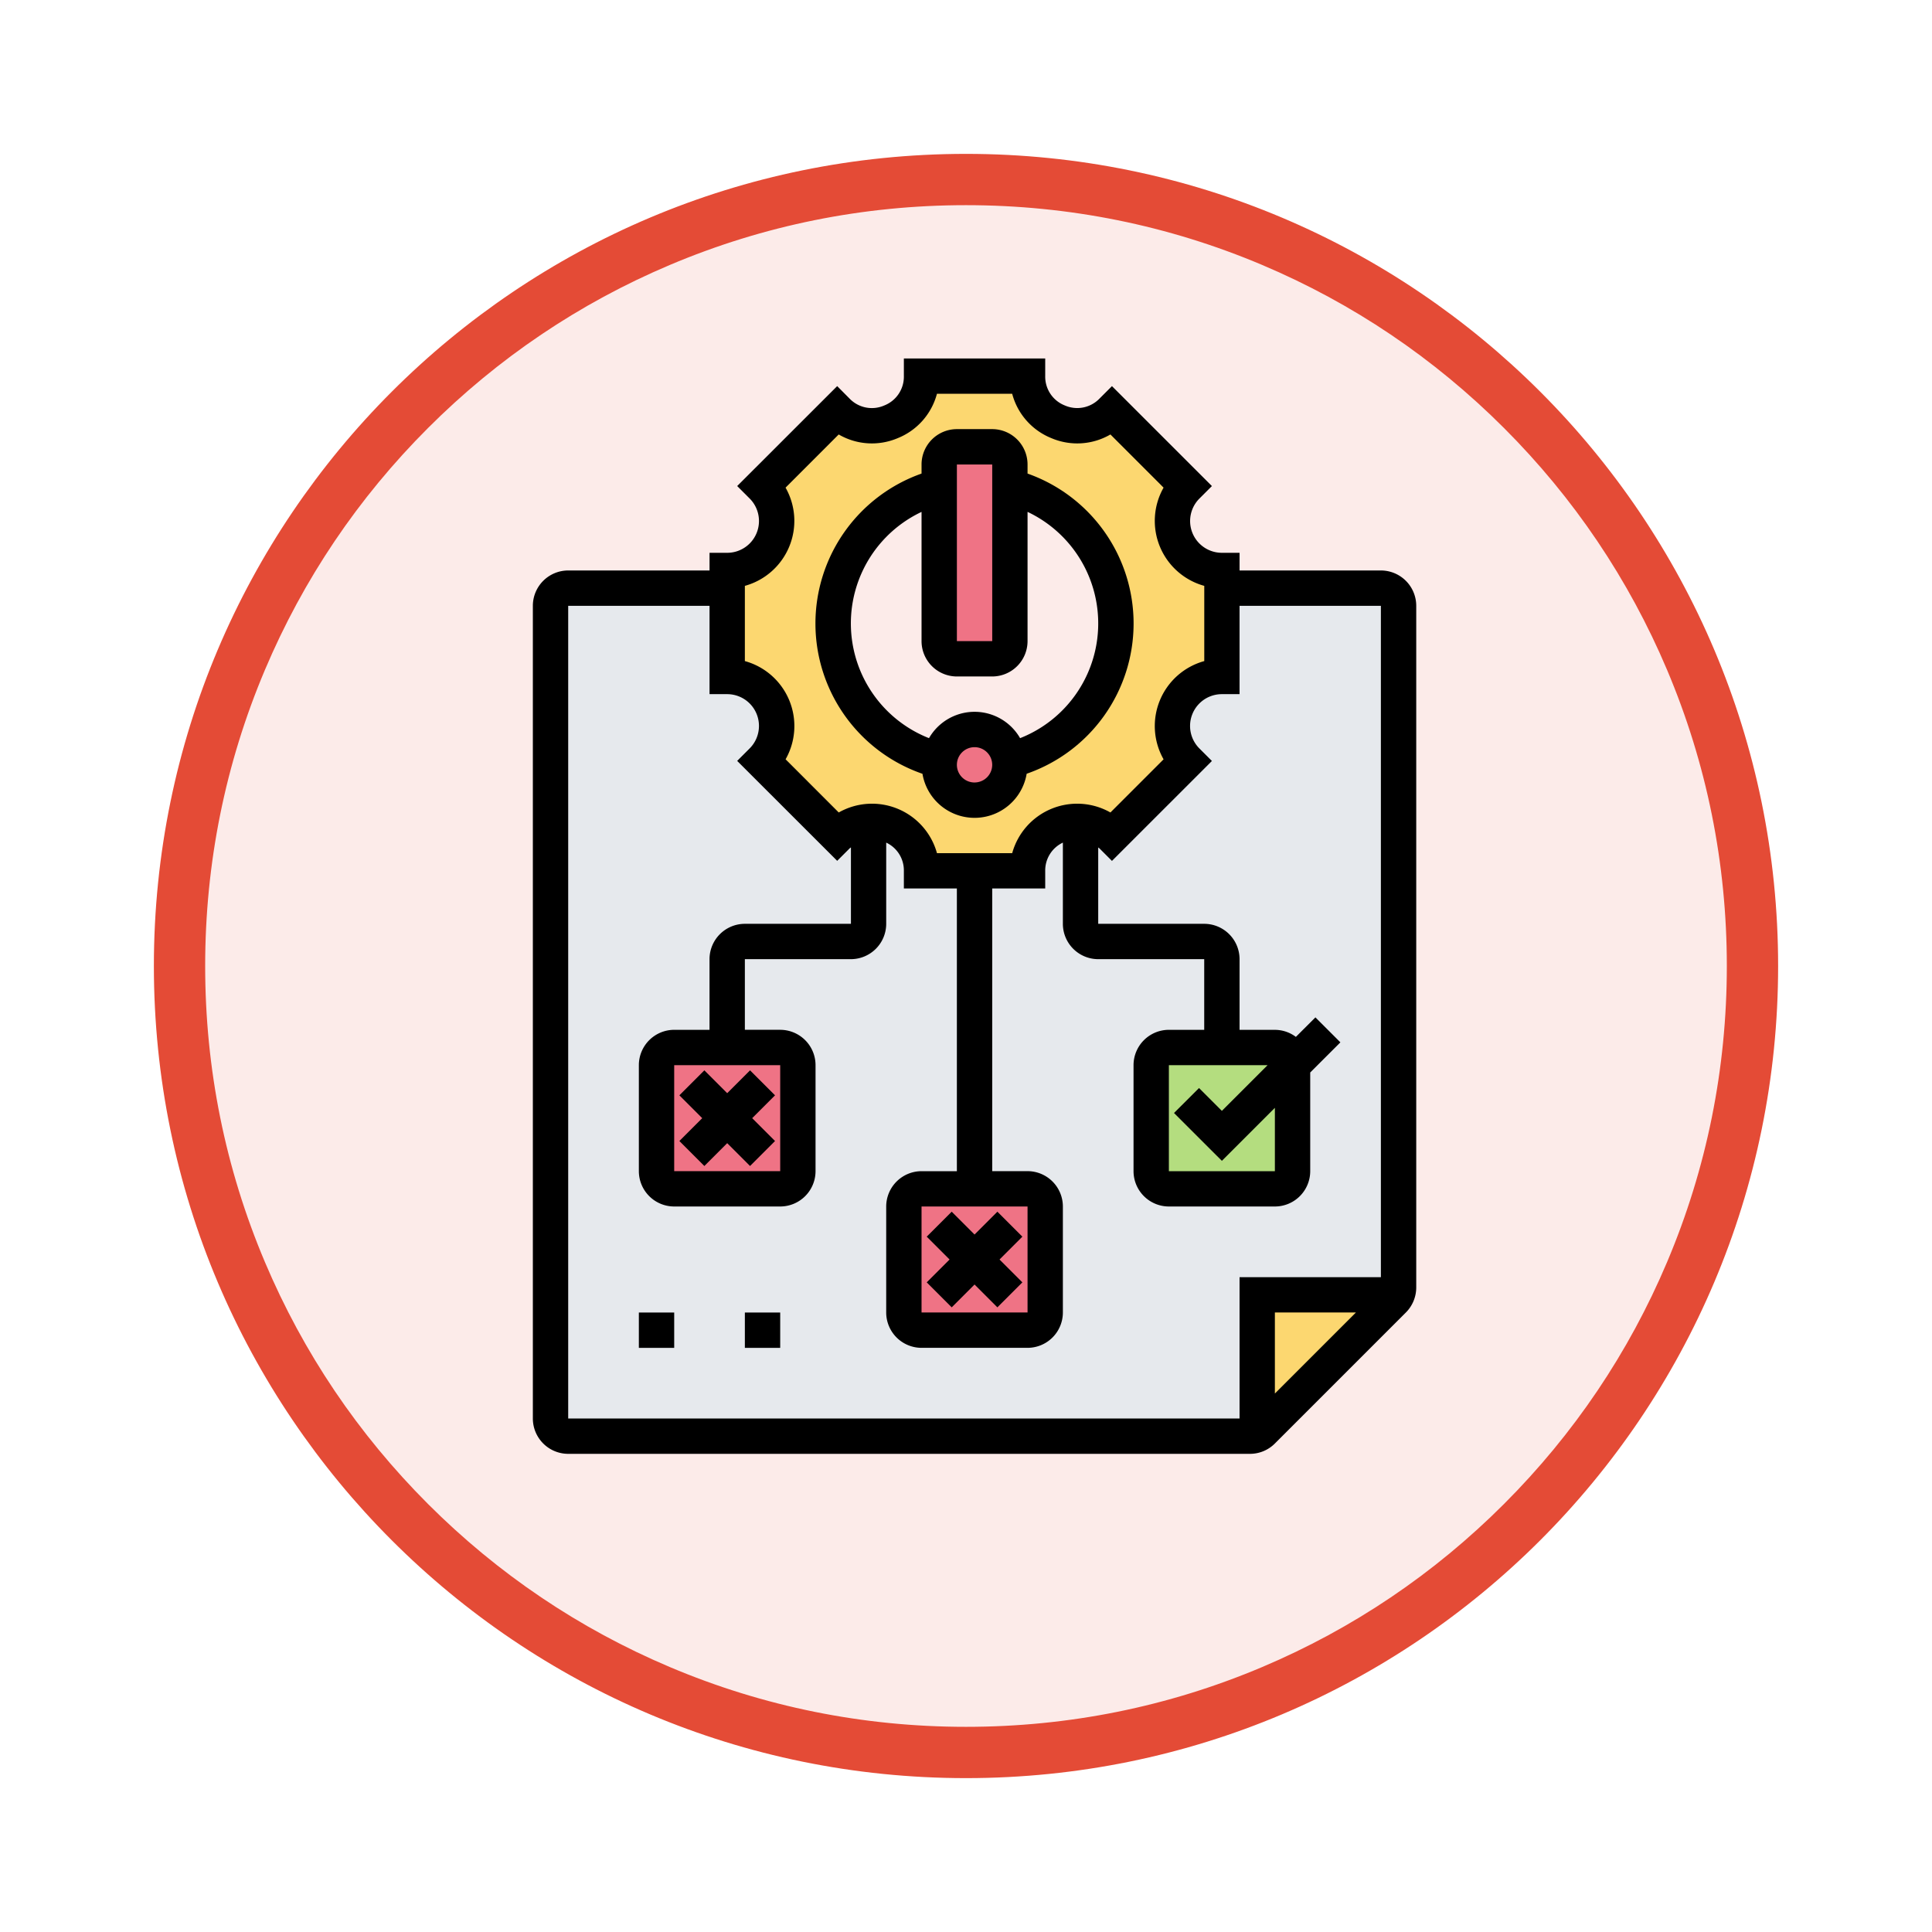 <svg xmlns="http://www.w3.org/2000/svg" xmlns:xlink="http://www.w3.org/1999/xlink" width="113" height="113" viewBox="0 0 113 113">
  <defs>
    <filter id="Trazado_982547" x="0" y="0" width="113" height="113" filterUnits="userSpaceOnUse">
      <feOffset dy="3" input="SourceAlpha"/>
      <feGaussianBlur stdDeviation="3" result="blur"/>
      <feFlood flood-opacity="0.161"/>
      <feComposite operator="in" in2="blur"/>
      <feComposite in="SourceGraphic"/>
    </filter>
  </defs>
  <g id="Grupo_1209495" data-name="Grupo 1209495" transform="translate(-12236 -3507)">
    <g id="Grupo_1209281" data-name="Grupo 1209281" transform="translate(12245 3513)">
      <g id="Grupo_1208038" data-name="Grupo 1208038" transform="translate(0)">
        <g id="Grupo_1202104" data-name="Grupo 1202104" transform="translate(0)">
          <g id="Grupo_1201923" data-name="Grupo 1201923" transform="translate(0 0)">
            <g id="Grupo_1176928" data-name="Grupo 1176928" transform="translate(0)">
              <g id="Grupo_1172322" data-name="Grupo 1172322">
                <g id="Grupo_1164700" data-name="Grupo 1164700">
                  <g id="Grupo_1160931" data-name="Grupo 1160931">
                    <g id="Grupo_1160749" data-name="Grupo 1160749">
                      <g id="Grupo_1158891" data-name="Grupo 1158891">
                        <g id="Grupo_1157406" data-name="Grupo 1157406">
                          <g id="Grupo_1155793" data-name="Grupo 1155793">
                            <g id="Grupo_1154704" data-name="Grupo 1154704">
                              <g id="Grupo_1150790" data-name="Grupo 1150790">
                                <g id="Grupo_1154214" data-name="Grupo 1154214">
                                  <g id="Grupo_1152583" data-name="Grupo 1152583">
                                    <g id="Grupo_1146973" data-name="Grupo 1146973">
                                      <g id="Grupo_1146954" data-name="Grupo 1146954">
                                        <g transform="matrix(1, 0, 0, 1, -9, -6)" filter="url(#Trazado_982547)">
                                          <g id="Trazado_982547-2" data-name="Trazado 982547" transform="translate(9 6)" fill="#fcebe9">
                                            <path d="M 47.5 93.5 C 41.289 93.5 35.265 92.284 29.595 89.886 C 24.118 87.569 19.198 84.252 14.973 80.027 C 10.748 75.802 7.431 70.882 5.114 65.405 C 2.716 59.735 1.5 53.711 1.5 47.5 C 1.5 41.289 2.716 35.265 5.114 29.595 C 7.431 24.118 10.748 19.198 14.973 14.973 C 19.198 10.748 24.118 7.431 29.595 5.114 C 35.265 2.716 41.289 1.5 47.5 1.5 C 53.711 1.5 59.735 2.716 65.405 5.114 C 70.882 7.431 75.802 10.748 80.027 14.973 C 84.252 19.198 87.569 24.118 89.886 29.595 C 92.284 35.265 93.5 41.289 93.5 47.5 C 93.5 53.711 92.284 59.735 89.886 65.405 C 87.569 70.882 84.252 75.802 80.027 80.027 C 75.802 84.252 70.882 87.569 65.405 89.886 C 59.735 92.284 53.711 93.5 47.5 93.5 Z" stroke="none"/>
                                            <path d="M 47.5 3 C 41.491 3 35.664 4.176 30.18 6.496 C 24.881 8.737 20.122 11.946 16.034 16.034 C 11.946 20.121 8.737 24.881 6.496 30.179 C 4.176 35.664 3 41.491 3 47.5 C 3 53.509 4.176 59.336 6.496 64.82 C 8.737 70.119 11.946 74.878 16.034 78.966 C 20.122 83.054 24.881 86.263 30.18 88.504 C 35.664 90.824 41.491 92 47.5 92 C 53.509 92 59.336 90.824 64.821 88.504 C 70.119 86.263 74.878 83.054 78.966 78.966 C 83.054 74.878 86.263 70.119 88.504 64.82 C 90.824 59.336 92 53.509 92 47.5 C 92 41.491 90.824 35.664 88.504 30.179 C 86.263 24.881 83.054 20.121 78.966 16.034 C 74.878 11.946 70.119 8.737 64.821 6.496 C 59.336 4.176 53.509 3 47.5 3 M 47.5 0 C 73.734 0 95 21.266 95 47.5 C 95 73.733 73.734 95 47.5 95 C 21.266 95 7.62939453125e-06 73.733 7.62939453125e-06 47.5 C 7.62939453125e-06 21.266 21.266 0 47.5 0 Z" stroke="none" fill="#e44b36"/>
                                          </g>
                                        </g>
                                      </g>
                                    </g>
                                  </g>
                                </g>
                              </g>
                            </g>
                          </g>
                        </g>
                      </g>
                    </g>
                  </g>
                </g>
              </g>
            </g>
          </g>
        </g>
      </g>
    </g>
    <g id="issue_3958240" transform="translate(12267.166 3527.966)">
      <g id="Grupo_1209493" data-name="Grupo 1209493" transform="translate(1.033 1.033)">
        <g id="Grupo_1209485" data-name="Grupo 1209485" transform="translate(41.334 53.735)">
          <path id="Trazado_1050352" data-name="Trazado 1050352" d="M41,53h8.164a.839.839,0,0,1-.2.3L41.3,60.967a.839.839,0,0,1-.3.2Z" transform="translate(-41 -53)" fill="#fcd770"/>
        </g>
        <g id="Grupo_1209486" data-name="Grupo 1209486" transform="translate(0 12.4)">
          <path id="Trazado_1050353" data-name="Trazado 1050353" d="M44.4,40.9a1.036,1.036,0,0,0-1.033-1.033h-6.2A1.036,1.036,0,0,0,36.134,40.9v6.2a1.036,1.036,0,0,0,1.033,1.033h6.2A1.036,1.036,0,0,0,44.4,47.1ZM11.334,39.867h-3.1A1.036,1.036,0,0,0,7.2,40.9v6.2a1.036,1.036,0,0,0,1.033,1.033h6.2A1.036,1.036,0,0,0,15.467,47.1V40.9a1.036,1.036,0,0,0-1.033-1.033ZM25.8,48.134H22.7a1.036,1.036,0,0,0-1.033,1.033v6.2A1.036,1.036,0,0,0,22.7,56.4h6.2a1.036,1.036,0,0,0,1.033-1.033v-6.2A1.036,1.036,0,0,0,28.9,48.134Zm0-18.6h3.1a2.884,2.884,0,0,1,2.914-2.893,1.123,1.123,0,0,1,.186.01,2.82,2.82,0,0,1,1.839.837l4.381-4.381a2.825,2.825,0,0,1-.847-2.025,2.884,2.884,0,0,1,2.893-2.914V13h9.3A1.036,1.036,0,0,1,50.6,14.033V53.911a1.011,1.011,0,0,1-.093.424H42.334v8.174a1.011,1.011,0,0,1-.424.093H2.033A1.036,1.036,0,0,1,1,61.568V14.033A1.036,1.036,0,0,1,2.033,13h9.3v5.167a2.884,2.884,0,0,1,2.893,2.914,2.825,2.825,0,0,1-.847,2.025l4.381,4.381a2.82,2.82,0,0,1,1.839-.837,1.123,1.123,0,0,1,.186-.01A2.884,2.884,0,0,1,22.7,29.534Z" transform="translate(-1 -13)" fill="#e6e9ed"/>
        </g>
        <g id="Grupo_1209487" data-name="Grupo 1209487" transform="translate(35.134 39.268)">
          <path id="Trazado_1050354" data-name="Trazado 1050354" d="M43.267,40.033v6.2a1.036,1.036,0,0,1-1.033,1.033h-6.2A1.036,1.036,0,0,1,35,46.234v-6.2A1.036,1.036,0,0,1,36.033,39h6.2A1.036,1.036,0,0,1,43.267,40.033Z" transform="translate(-35 -39)" fill="#b4dd7f"/>
        </g>
        <g id="Grupo_1209488" data-name="Grupo 1209488" transform="translate(20.667 47.535)">
          <path id="Trazado_1050355" data-name="Trazado 1050355" d="M25.133,47h3.1a1.036,1.036,0,0,1,1.033,1.033v6.2a1.036,1.036,0,0,1-1.033,1.033h-6.2A1.036,1.036,0,0,1,21,54.234v-6.2A1.036,1.036,0,0,1,22.033,47Z" transform="translate(-21 -47)" fill="#ef7385"/>
        </g>
        <g id="Grupo_1209489" data-name="Grupo 1209489" transform="translate(6.2 39.268)">
          <path id="Trazado_1050356" data-name="Trazado 1050356" d="M14.234,47.267h-6.2A1.036,1.036,0,0,1,7,46.234v-6.2A1.036,1.036,0,0,1,8.033,39h6.2a1.036,1.036,0,0,1,1.033,1.033v6.2A1.036,1.036,0,0,1,14.234,47.267Z" transform="translate(-7 -39)" fill="#ef7385"/>
        </g>
        <g id="Grupo_1209490" data-name="Grupo 1209490" transform="translate(10.334)">
          <path id="Trazado_1050357" data-name="Trazado 1050357" d="M19.267,27.051a2.82,2.82,0,0,0-1.839.837l-4.381-4.381a2.825,2.825,0,0,0,.847-2.025A2.884,2.884,0,0,0,11,18.567v-6.2a2.884,2.884,0,0,0,2.893-2.914,2.825,2.825,0,0,0-.847-2.025l4.381-4.381a2.825,2.825,0,0,0,2.025.847A2.884,2.884,0,0,0,22.367,1h6.2a2.884,2.884,0,0,0,2.914,2.893,2.825,2.825,0,0,0,2.025-.847l4.381,4.381a2.9,2.9,0,0,0,2.046,4.939v6.2a2.884,2.884,0,0,0-2.893,2.914,2.825,2.825,0,0,0,.847,2.025l-4.381,4.381a2.82,2.82,0,0,0-1.839-.837,1.123,1.123,0,0,0-.186-.01,2.884,2.884,0,0,0-2.914,2.893h-6.2a2.884,2.884,0,0,0-2.914-2.893,1.123,1.123,0,0,0-.186.01ZM23.4,23.734a2.067,2.067,0,0,0,4.133,0,2.013,2.013,0,0,0-.021-.258,8.269,8.269,0,0,0,.021-16.017V6.167A1.036,1.036,0,0,0,26.5,5.133H24.434A1.036,1.036,0,0,0,23.4,6.167V7.459a8.272,8.272,0,0,0,0,16.017h.021A2.013,2.013,0,0,0,23.4,23.734Z" transform="translate(-11 -1)" fill="#fcd770"/>
        </g>
        <g id="Grupo_1209491" data-name="Grupo 1209491" transform="translate(22.734 20.667)">
          <path id="Trazado_1050358" data-name="Trazado 1050358" d="M27.113,22.808a2.013,2.013,0,0,1,.021.258,2.067,2.067,0,1,1-4.133,0,2.013,2.013,0,0,1,.021-.258,2.062,2.062,0,0,1,4.092,0Z" transform="translate(-23 -21)" fill="#ef7385"/>
        </g>
        <g id="Grupo_1209492" data-name="Grupo 1209492" transform="translate(22.734 4.133)">
          <path id="Trazado_1050359" data-name="Trazado 1050359" d="M27.133,7.325v9.042A1.036,1.036,0,0,1,26.1,17.4H24.033A1.036,1.036,0,0,1,23,16.367V6.033A1.036,1.036,0,0,1,24.033,5H26.1a1.036,1.036,0,0,1,1.033,1.033Z" transform="translate(-23 -5)" fill="#ef7385"/>
        </g>
      </g>
      <g id="Grupo_1209494" data-name="Grupo 1209494" transform="translate(0 0)">
        <path id="Trazado_1050360" data-name="Trazado 1050360" d="M22.253,24.156a3.09,3.09,0,0,0,6.095,0A9.3,9.3,0,0,0,28.4,6.6V6.067A2.069,2.069,0,0,0,26.334,4H24.267A2.069,2.069,0,0,0,22.2,6.067V6.6a9.3,9.3,0,0,0,.053,17.559Zm3.047.512a1.033,1.033,0,1,1,1.033-1.033A1.034,1.034,0,0,1,25.3,24.667Zm-1.033-18.6h2.067V16.4H24.267ZM22.2,8.841V16.4a2.069,2.069,0,0,0,2.067,2.067h2.067A2.069,2.069,0,0,0,28.4,16.4V8.84a7.214,7.214,0,0,1-.436,13.235,3.073,3.073,0,0,0-5.328,0A7.213,7.213,0,0,1,22.2,8.841Z" transform="translate(0.534 0.133)"/>
        <path id="Trazado_1050361" data-name="Trazado 1050361" d="M49.6,12.4H41.334V11.367H40.3a1.859,1.859,0,0,1-1.314-3.173l.731-.731L33.871,1.618l-.731.731a1.81,1.81,0,0,1-2.025.4,1.809,1.809,0,0,1-1.148-1.718V0H21.7V1.033a1.807,1.807,0,0,1-1.148,1.717,1.807,1.807,0,0,1-2.025-.4L17.8,1.617,11.951,7.462l.731.731a1.86,1.86,0,0,1-1.314,3.174H10.334V12.4H2.067A2.069,2.069,0,0,0,0,14.467V62a2.069,2.069,0,0,0,2.067,2.067H41.94a2.053,2.053,0,0,0,1.461-.606L51.062,55.8a2.078,2.078,0,0,0,.606-1.461V14.467A2.069,2.069,0,0,0,49.6,12.4Zm-37.2.9a3.941,3.941,0,0,0,2.38-5.745l3.109-3.11a3.855,3.855,0,0,0,3.455.214,3.859,3.859,0,0,0,2.291-2.594h4.4a3.859,3.859,0,0,0,2.291,2.594,3.855,3.855,0,0,0,3.455-.214l3.109,3.11a3.941,3.941,0,0,0,2.38,5.745v4.4a3.941,3.941,0,0,0-2.38,5.745l-3.109,3.11a3.941,3.941,0,0,0-5.745,2.38h-4.4a3.941,3.941,0,0,0-5.745-2.38l-3.109-3.11A3.941,3.941,0,0,0,12.4,17.7ZM2.067,14.467h8.267v5.167h1.033a1.859,1.859,0,0,1,1.314,3.173l-.731.731L17.8,29.383l.731-.731c.023-.023.051-.034.073-.056v4.471H12.4a2.069,2.069,0,0,0-2.067,2.067v4.133H8.267A2.069,2.069,0,0,0,6.2,41.334v6.2A2.069,2.069,0,0,0,8.267,49.6h6.2a2.069,2.069,0,0,0,2.067-2.067v-6.2a2.069,2.069,0,0,0-2.067-2.067H12.4V35.134h6.2a2.069,2.069,0,0,0,2.067-2.067v-4.75a1.794,1.794,0,0,1,1.033,1.65V31h3.1V47.535H22.734A2.069,2.069,0,0,0,20.667,49.6v6.2a2.069,2.069,0,0,0,2.067,2.067h6.2A2.069,2.069,0,0,0,31,55.8V49.6a2.069,2.069,0,0,0-2.067-2.067H26.867V31h3.1V29.967A1.8,1.8,0,0,1,31,28.317v4.75a2.069,2.069,0,0,0,2.067,2.067h6.2v4.133H37.2a2.069,2.069,0,0,0-2.067,2.067v6.2A2.069,2.069,0,0,0,37.2,49.6h6.2a2.069,2.069,0,0,0,2.067-2.067V41.762L47.232,40l-1.461-1.461L44.628,39.68a2.051,2.051,0,0,0-1.227-.412H41.334V35.134a2.069,2.069,0,0,0-2.067-2.067h-6.2V28.6c.024.022.051.033.073.056l.731.731,5.846-5.845-.731-.731A1.86,1.86,0,0,1,40.3,19.634h1.033V14.467H49.6V53.735H41.334V62H2.067Zm12.4,26.867v6.2h-6.2v-6.2ZM28.934,49.6v6.2h-6.2V49.6ZM40.3,46.929l3.1-3.1v3.707H37.2v-6.2h5.772L40.3,44.007l-1.336-1.336L37.5,44.132ZM48.14,55.8,43.4,60.54V55.8Z" transform="translate(0 0)"/>
        <path id="Trazado_1050362" data-name="Trazado 1050362" d="M23.754,53.888l1.336-1.336,1.336,1.336,1.461-1.461L26.551,51.09l1.336-1.336-1.461-1.461L25.09,49.629l-1.336-1.336-1.461,1.461,1.336,1.336-1.336,1.336Z" transform="translate(0.744 1.611)"/>
        <path id="Trazado_1050363" data-name="Trazado 1050363" d="M9.754,45.888l1.336-1.336,1.336,1.336,1.461-1.461L12.551,43.09l1.336-1.336-1.461-1.461L11.09,41.629,9.754,40.293,8.293,41.754,9.629,43.09,8.293,44.426Z" transform="translate(0.277 1.344)"/>
        <path id="Trazado_1050364" data-name="Trazado 1050364" d="M6,54H8.067v2.067H6Z" transform="translate(0.2 1.801)"/>
        <path id="Trazado_1050365" data-name="Trazado 1050365" d="M12,54h2.067v2.067H12Z" transform="translate(0.4 1.801)"/>
      </g>
    </g>
  </g>
</svg>
